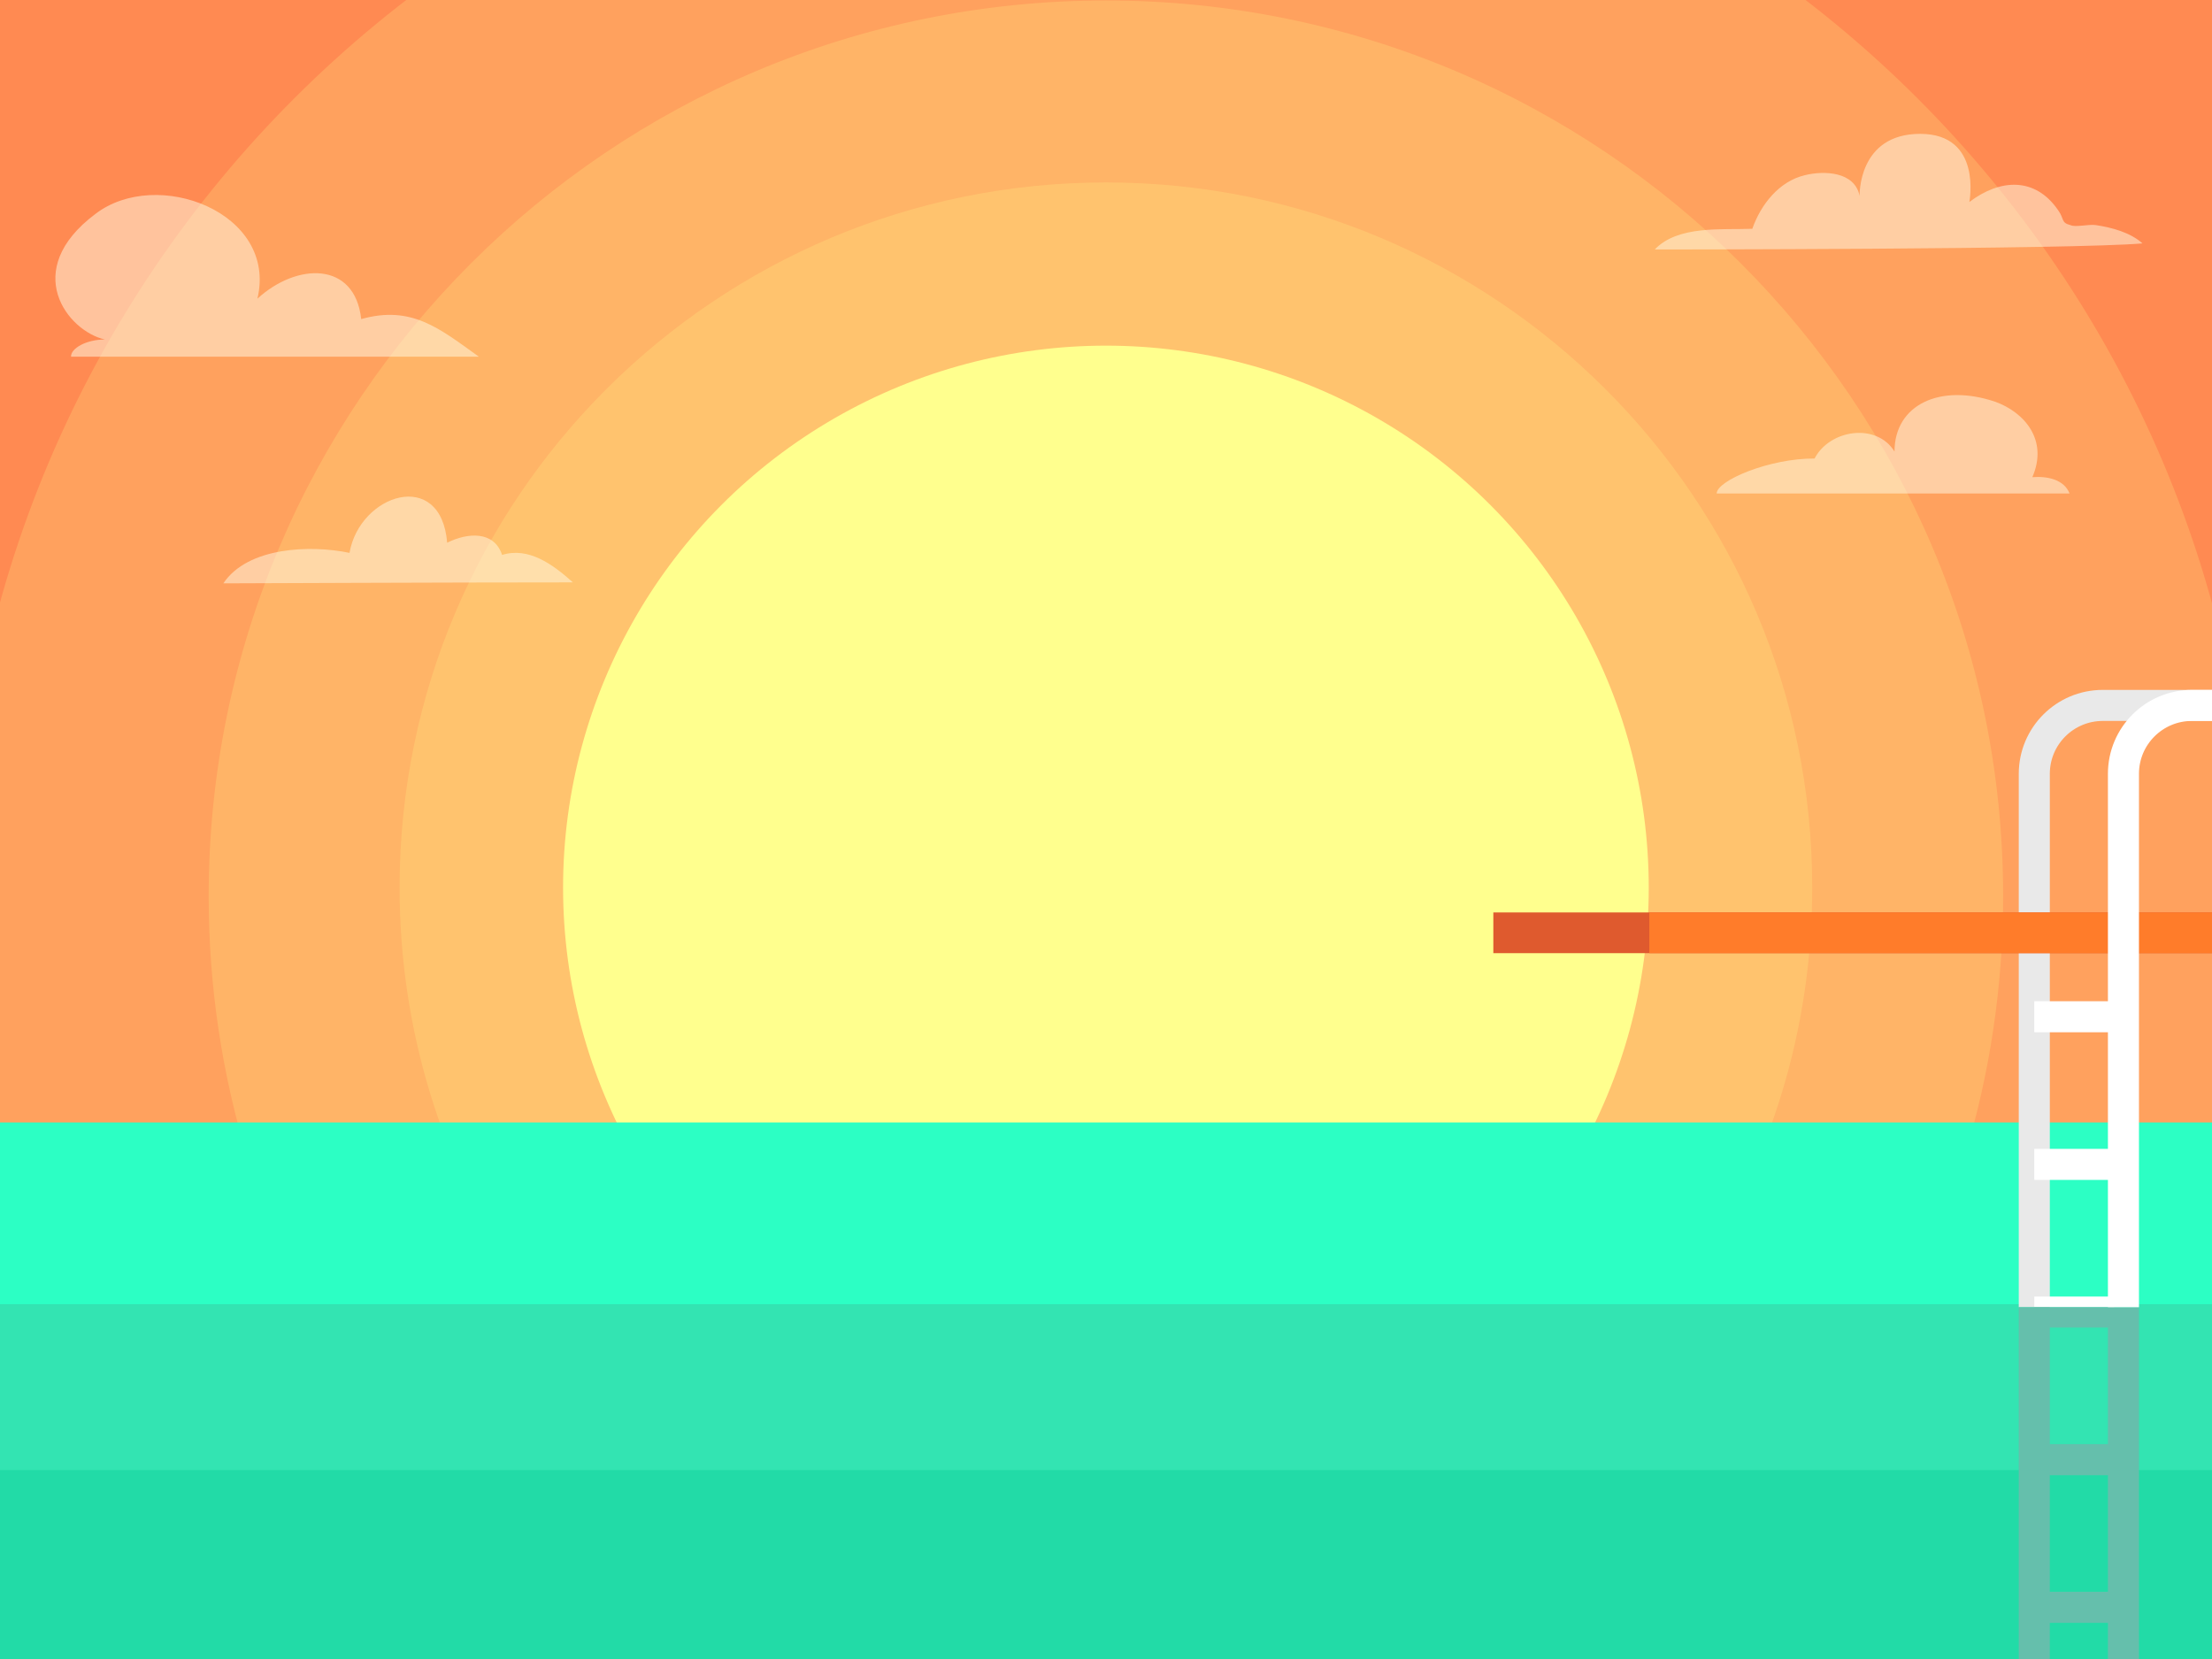 <svg width="480" height="360" viewBox="0 0 480 360" xmlns="http://www.w3.org/2000/svg"><rect x="0" y="0" width="480" height="360" fill="#808080" stroke="none"/><defs><linearGradient x1="50%" y1="0%" x2="50%" y2="74.601%" id="a"><stop stop-color="#44164D" offset="0%"/><stop stop-color="#4A174D" offset="14.88%"/><stop stop-color="#59194C" offset="33.81%"/><stop stop-color="#731D4A" offset="54.92%"/><stop stop-color="#972248" offset="77.46%"/><stop stop-color="#C32846" offset="100%"/></linearGradient></defs><g fill="none" fill-rule="evenodd"><g fill-rule="nonzero"><path fill="url(#a)" d="M10 81.336h480V384H10z" transform="translate(-10 -52)"/><path fill="#FF8A52" d="M0-18h480v350H0z"/><g transform="translate(-9.895 -51.664)" fill="#FFFF8E"><path d="M185.967 383.392h127.816c52.738-24.187 89.36-77.383 89.36-139.12 0-84.51-68.62-153.018-153.268-153.018-84.647 0-153.268 68.509-153.268 153.018 0 61.737 36.622 114.933 89.36 139.12z" opacity=".2"/><path d="M168.693 422.875h162.364c66.993-30.725 113.514-98.3 113.514-176.724 0-107.353-87.168-194.38-194.696-194.38-107.528 0-194.696 87.027-194.696 194.38 0 78.424 46.52 145.999 113.514 176.724z" opacity=".2"/><path d="M146.087 474.543h207.576c85.647-39.28 145.123-125.672 145.123-225.934C498.786 111.363 387.344.104 249.875.104 112.405.104.965 111.364.965 248.609c0 100.262 59.475 186.653 145.122 225.934z" opacity=".2"/><ellipse cx="249.875" cy="244.272" rx="117.794" ry="117.602"/></g><path fill="#2CFFC4" d="M0 243.57h480V364H0z"/><path fill="#33E4B2" d="M0 283h480v81H0z"/><path fill="#22DBA7" d="M0 319h480v45H0z"/><path d="M48.47 126.586c5.297-7.934 18.984-8.375 27.372-6.612 2.208-12.783 19.868-18.513 21.193-2.204 4.415-2.204 10.154-2.645 11.92 2.645 5.74-1.763 10.948 1.995 15.363 5.962-25.37 0-75.849.209-75.849.209zm324.05-19.503c0-2.78 11.427-7.646 21.236-7.583 3.29-6.319 13.46-7.835 17.348-1.516 0-10.188 9.909-14.843 21.872-10.8 6.282 2.275 11.557 8.272 8.038 16.36 3.29-.252 6.88.506 8.076 3.539h-76.57zm-13.439-52.947c5.028-5.283 14.552-4.226 21.167-4.49 1.852-5.283 5.821-10.303 11.377-11.623 4.234-1.057 10.848-.793 11.907 4.49 0 0-.428-13.468 13.137-13.468 13.565 0 10.675 14.79 10.675 14.79 6.615-5.02 14.288-5.548 19.315 1.848 1.322 1.85.529 2.642 2.645 3.17 1.059.528 3.97-.264 5.557 0 3.439.528 7.408 1.585 10.054 3.962-14.817 1.321-105.834 1.321-105.834 1.321zM103.905 77.4c-8.531-6.131-14.607-11.224-25.525-8.158-1.365-12.605-13.99-12.265-22.521-4.429 4.436-18.737-21.84-28.616-35.147-18.396C4.333 58.68 14.658 71.859 22.76 73.67c-4.078 0-7.423 1.946-7.346 3.73h88.49z" opacity=".5" fill="#FFFDE9"/></g><path d="M480.126 153.074H456.3c-8.208 0-14.861 6.643-14.861 14.837v115.754" stroke="#E9E9E9" stroke-width="6.737"/><path fill="#FFF" fill-rule="nonzero" d="M441.44 281.346h17.308v2.319H441.44z"/><path d="M441.439 220.633h17.31m-17.31 32.038h17.31" stroke="#FFF" stroke-width="6.737"/><path d="M441.439 283.665v88.43" stroke="#65BFAC" stroke-width="6.737"/><path fill="#65BFAC" fill-rule="nonzero" d="M441.44 283.665h17.308v4.407H441.44z"/><path d="M441.439 316.747h17.31m-17.31 32.038h17.31" stroke="#65BFAC" stroke-width="6.737"/><path fill="#DF5A2E" fill-rule="nonzero" d="M324.051 197.999h156.075v8.836H324.051z"/><path fill="#FF7C2A" fill-rule="nonzero" d="M357.9 197.999h122.226v8.836H357.9z"/><path d="M460.783 283.665v88.43" stroke="#65BFAC" stroke-width="6.737"/><path d="M480.126 153.074h-4.483c-8.207 0-14.86 6.643-14.86 14.837v115.754" stroke="#FFF" stroke-width="6.737"/></g></svg>